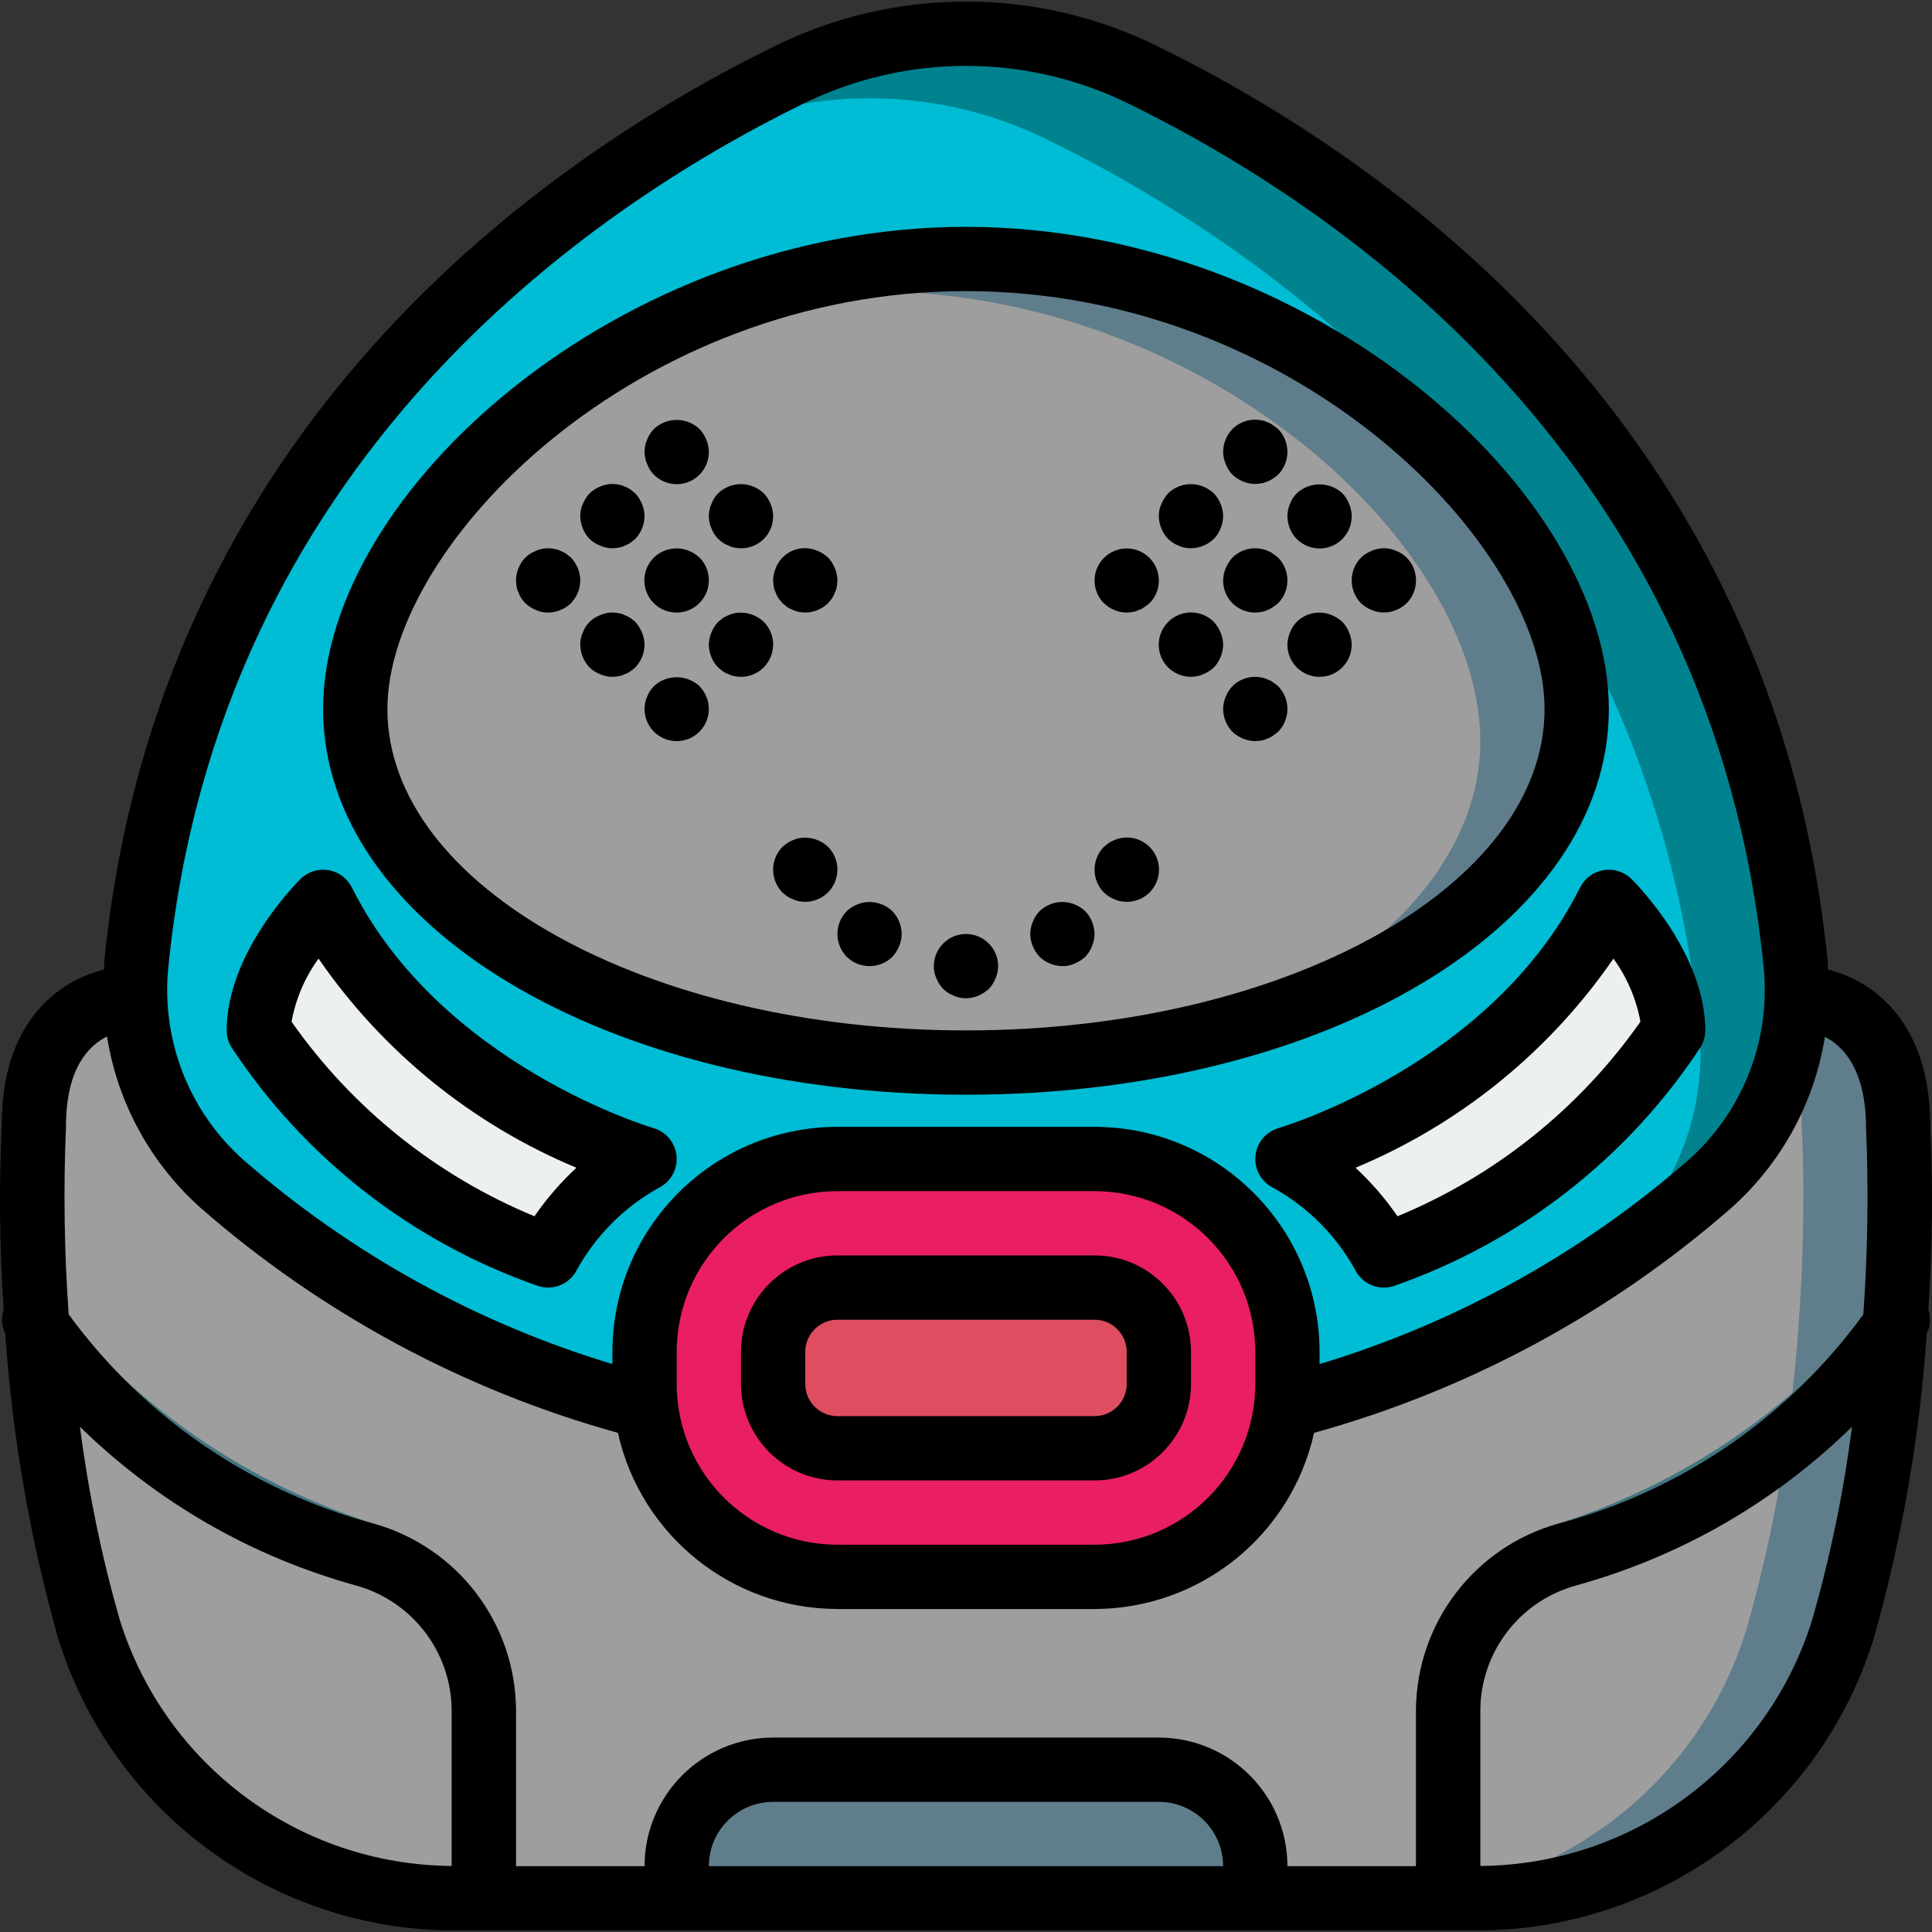 <?xml version="1.0" encoding="iso-8859-1"?>
<!-- Generator: Adobe Illustrator 19.0.0, SVG Export Plug-In . SVG Version: 6.00 Build 0)  -->
<svg version="1.1" id="Capa_1" xmlns="http://www.w3.org/2000/svg" xmlns:xlink="http://www.w3.org/1999/xlink" x="0px" y="0px"
	 viewBox="0 0 512.903 512.903" style="enable-background:new 0 0 512.903 512.903;" xml:space="preserve">
<rect x="0" y="0" width="512.903" height="512.903" fill="#333333" stroke="none"/>
<g transform="translate(-1 -1)">
	<g transform="translate(1 2)">
		<path style="fill:#607D8B;" d="M503.829,338.346c-0.427,8.875-1.109,18.859-2.304,29.525c-2.208,21.45-6.291,42.665-12.203,63.403
			c-12.922,42.422-51.995,71.459-96.341,71.595c-0.451,0.071-0.909,0.099-1.365,0.085H121.28c-0.457,0.014-0.914-0.014-1.365-0.085
			c-44.346-0.136-83.42-29.173-96.341-71.595c-5.911-20.737-9.994-41.953-12.203-63.403c-1.195-10.667-1.877-20.651-2.304-29.525
			c-1.109-24.064-0.085-40.277-0.085-40.277c0-34.048,25.6-34.048,25.6-34.048h443.733c0,0,25.6,0,25.6,34.048
			C503.915,298.069,504.939,314.282,503.829,338.346z"/>
		<path style="fill:#9E9E9E;" d="M478.229,338.346c-0.427,8.875-1.109,18.859-2.304,29.525c-2.208,21.45-6.291,42.665-12.203,63.403
			c-12.922,42.422-51.995,71.459-96.341,71.595c-0.451,0.071-0.909,0.099-1.365,0.085H121.28c-0.457,0.014-0.914-0.014-1.365-0.085
			c-44.346-0.136-83.42-29.173-96.341-71.595c-5.911-20.737-9.994-41.953-12.203-63.403c-1.195-10.667-1.877-20.651-2.304-29.525
			c-1.109-24.064-0.085-40.277-0.085-40.277c0-34.048,25.6-34.048,25.6-34.048h418.133c0,0,25.6,0,25.6,34.048
			C478.315,298.069,479.339,314.282,478.229,338.346z"/>
		<path style="fill:#00838F;" d="M453.995,313.258c-12.731,11.277-26.535,21.28-41.216,29.867
			c-22.248,13.014-46.161,22.947-71.083,29.525H171.2c-41.567-10.732-80.032-31.076-112.299-59.392
			c-16.48-14.732-24.918-36.46-22.699-58.453c7.895-81.753,51.252-155.929,118.613-202.923
			c17.111-12.539,35.301-23.533,54.357-32.853c29.808-14.677,64.742-14.677,94.549,0c60.501,29.696,159.232,98.645,172.971,235.776
			C478.912,276.798,470.475,298.526,453.995,313.258z"/>
		<path style="fill:#00BCD4;" d="M428.395,330.325c-4.523,4.011-9.728,8.363-15.616,12.8
			c-22.248,13.014-46.161,22.947-71.083,29.525H171.2c-41.567-10.732-80.032-31.076-112.299-59.392
			c-16.48-14.732-24.918-36.46-22.699-58.453c7.895-81.753,51.252-155.929,118.613-202.923
			c10.155-6.229,19.883-11.435,28.757-15.787c29.808-14.677,64.742-14.677,94.549,0c60.501,29.696,159.232,98.645,172.971,235.776
			C453.312,293.865,444.875,315.593,428.395,330.325z"/>
		<path style="fill:#607D8B;" d="M418.581,187.221c0,37.973-38.827,70.571-94.72,85.419c-22.021,5.67-44.674,8.508-67.413,8.448
			c-89.515,0-162.133-41.984-162.133-93.867c0-37.205,37.376-82.517,91.563-105.216c0.094,0.012,0.188-0.02,0.256-0.085
			c22.287-9.273,46.176-14.086,70.315-14.165C345.963,67.754,418.581,135.338,418.581,187.221z"/>
		<path style="fill:#9E9E9E;" d="M392.981,195.754c0,31.829-27.307,59.904-69.12,76.885c-22.021,5.67-44.674,8.508-67.413,8.448
			c-89.515,0-162.133-41.984-162.133-93.867c0-37.205,37.376-82.517,91.563-105.216c0.094,0.012,0.188-0.02,0.256-0.085
			c14.616-3.714,29.635-5.605,44.715-5.632C320.363,76.287,392.981,143.871,392.981,195.754z"/>
		<g>
			<path style="fill:#E91E63;" d="M222.315,306.687h68.267c28.277,0,51.2,22.923,51.2,51.2v8.533c0,28.277-22.923,51.2-51.2,51.2
				h-68.267c-28.277,0-51.2-22.923-51.2-51.2v-8.533C171.115,329.61,194.038,306.687,222.315,306.687z"/>
			<path style="fill:#DF4D60;" d="M307.648,357.887v8.533c0,9.426-7.641,17.067-17.067,17.067h-68.267
				c-9.426,0-17.067-7.641-17.067-17.067v-8.533c0-9.426,7.641-17.067,17.067-17.067h68.267
				C300.007,340.821,307.648,348.462,307.648,357.887z"/>
		</g>
		<g>
			<path style="fill:#ECF0F1;" d="M85.781,238.421c0,0-17.067,17.067-17.067,34.133c18.429,27.727,45.389,48.696,76.8,59.733
				c5.879-10.829,14.771-19.721,25.6-25.6C171.115,306.687,111.381,289.621,85.781,238.421z"/>
			<path style="fill:#ECF0F1;" d="M427.115,238.421c0,0,17.067,17.067,17.067,34.133c-18.429,27.727-45.389,48.696-76.8,59.733
				c-5.879-10.829-14.771-19.721-25.6-25.6C341.781,306.687,401.515,289.621,427.115,238.421z"/>
		</g>
		<g>
			<g>
				<path style="fill:#41767F;" d="M136.981,452.863v50.091H121.28c-0.457,0.014-0.914-0.014-1.365-0.085v-50.005
					c-0.154-15.432-10.539-28.883-25.429-32.939c-31.87-9.587-60.577-27.566-83.115-52.053c-1.195-10.667-1.877-20.651-2.304-29.525
					c22.309,30.774,53.889,53.592,90.112,65.109C121.373,409.673,136.784,429.815,136.981,452.863z"/>
				<path style="fill:#41767F;" d="M503.829,338.346c-0.427,8.875-1.109,18.859-2.304,29.525
					c-22.538,24.488-51.245,42.466-83.115,52.053c-14.89,4.055-25.275,17.507-25.429,32.939v50.005
					c-0.451,0.071-0.909,0.099-1.365,0.085h-15.701v-50.091c0.198-23.048,15.608-43.19,37.803-49.408
					C449.94,391.938,481.52,369.12,503.829,338.346z"/>
			</g>
			<path style="fill:#607D8B;" d="M205.248,468.821h102.4c14.138,0,25.6,11.462,25.6,25.6v8.533h-153.6v-8.533
				C179.648,480.282,191.11,468.821,205.248,468.821z"/>
		</g>
	</g>
	<g>
		<path d="M486.282,258.403c-0.056-0.818-0.018-1.631-0.101-2.449C471.94,113.787,368.74,42.941,308.49,13.371
			c-32.158-15.942-69.917-15.942-102.075,0c-60.258,29.571-163.458,100.417-177.7,242.575c-0.083,0.821-0.044,1.635-0.101,2.455
			c-11.953,2.944-27.163,13.749-27.149,41.095c-0.759,16.383-0.589,32.795,0.508,49.158c-0.714,2.107-0.561,4.412,0.426,6.406
			c1.872,27.288,6.555,54.31,13.974,80.636c14.284,46.435,57.293,78.036,105.875,77.792h270.4
			c48.582,0.245,91.591-31.356,105.875-77.792c7.422-26.333,12.107-53.362,13.982-80.657c0.977-1.986,1.129-4.277,0.423-6.374
			c1.094-16.189,1.267-32.427,0.52-48.635C513.448,272.243,498.236,261.36,486.282,258.403z M45.698,257.654
			C59.115,123.7,156.865,56.704,213.94,28.687c27.416-13.592,59.609-13.592,87.025,0c57.067,28.017,154.817,95.013,168.233,228.975
			c1.979,19.274-5.413,38.326-19.875,51.221c-28.44,24.847-61.853,43.341-98.008,54.247v-3.243
			c-0.038-32.974-26.759-59.695-59.733-59.733h-68.267c-32.974,0.038-59.695,26.759-59.733,59.733v3.243
			c-36.162-10.91-69.581-29.408-98.025-54.26C51.103,295.973,43.717,276.924,45.698,257.654z M180.648,368.421v-8.533
			c0.028-23.553,19.114-42.639,42.667-42.667h68.267c23.553,0.028,42.639,19.114,42.667,42.667v8.533
			c-0.028,23.553-19.114,42.639-42.667,42.667h-68.267C199.762,411.06,180.676,391.973,180.648,368.421z M32.756,430.896
			c-4.796-16.755-8.317-33.85-10.534-51.136c20.452,20.049,45.677,34.554,73.293,42.145c14.868,4.097,25.228,17.541,25.4,32.962
			v41.5C80.402,496.085,44.737,469.598,32.756,430.896z M189.181,496.421c0.011-9.421,7.645-17.056,17.067-17.067h102.4
			c9.421,0.011,17.056,7.645,17.067,17.067H189.181z M308.648,462.287h-102.4c-18.843,0.02-34.113,15.29-34.133,34.133h-34.133
			v-41.554c-0.193-23.055-15.623-43.199-37.833-49.388c-32.515-8.756-61.064-28.356-80.917-55.555
			c-1.179-16.605-1.418-33.263-0.717-49.895c0-15.309,5.932-21.41,10.894-23.851c2.786,17.558,11.552,33.615,24.814,45.455
			c31.992,27.976,69.866,48.399,110.819,59.758c6.101,27.295,30.304,46.717,58.273,46.763h68.267
			c27.969-0.045,52.172-19.468,58.273-46.763c40.946-11.356,78.814-31.775,110.802-59.746
			c13.252-11.826,22.018-27.862,24.818-45.401c4.896,2.498,10.914,8.716,10.923,24.314c0.689,16.464,0.445,32.954-0.731,49.391
			c-19.798,27.252-48.371,46.86-80.919,55.53c-22.21,6.189-37.641,26.332-37.833,49.387v41.554h-34.133
			C342.761,477.578,327.491,462.307,308.648,462.287z M393.981,496.366v-41.5c0.172-15.421,10.532-28.866,25.4-32.962
			c27.617-7.591,52.843-22.096,73.295-42.147c-2.219,17.287-5.741,34.382-10.536,51.139
			C470.159,469.598,434.494,496.085,393.981,496.366z"/>
		<path d="M160.34,145.871c1.025,0.437,2.127,0.67,3.242,0.683c0.542-0.016,1.083-0.073,1.617-0.171
			c0.566-0.082,1.115-0.255,1.625-0.512c0.543-0.188,1.059-0.447,1.533-0.771c0.425-0.338,0.858-0.679,1.283-1.021
			c1.557-1.637,2.441-3.8,2.475-6.058c-0.013-1.116-0.245-2.219-0.683-3.246c-0.433-1.033-1.039-1.984-1.792-2.813
			c-0.425-0.341-0.858-0.683-1.283-1.025c-0.475-0.324-0.99-0.583-1.533-0.771c-0.51-0.258-1.059-0.43-1.625-0.508
			c-1.633-0.344-3.332-0.166-4.858,0.508c-1.045,0.413-2.001,1.022-2.817,1.796c-0.753,0.829-1.359,1.78-1.792,2.813
			c-0.481,1.013-0.715,2.125-0.683,3.246c0.03,2.26,0.914,4.424,2.475,6.059C158.34,144.85,159.296,145.458,160.34,145.871z"/>
		<path d="M174.589,127.013c2.441,2.462,6.129,3.201,9.331,1.872c3.202-1.329,5.281-4.464,5.261-7.931
			c-0.013-1.116-0.245-2.219-0.683-3.246c-0.412-1.044-1.02-1.998-1.792-2.813c-3.398-3.219-8.719-3.219-12.117,0
			c-0.772,0.814-1.38,1.769-1.792,2.813c-0.911,2.067-0.911,4.421,0,6.487C173.19,125.25,173.8,126.21,174.589,127.013z"/>
		<path d="M180.648,163.621c3.45-0.014,6.556-2.096,7.879-5.282c1.323-3.187,0.606-6.856-1.82-9.31
			c-0.817-0.771-1.773-1.381-2.817-1.796c-3.182-1.294-6.829-0.59-9.301,1.796c-2.462,2.441-3.201,6.129-1.872,9.331
			C174.047,161.562,177.181,163.641,180.648,163.621z"/>
		<path d="M188.498,185.975c-0.189-0.542-0.446-1.057-0.767-1.533c-0.341-0.429-0.683-0.854-1.025-1.279
			c-3.421-3.158-8.695-3.158-12.117,0c-0.368,0.405-0.71,0.832-1.025,1.279c-0.324,0.474-0.582,0.99-0.767,1.533
			c-0.246,0.485-0.42,1.003-0.517,1.538c-0.093,0.565-0.148,1.136-0.167,1.708c0,4.713,3.821,8.533,8.533,8.533
			c4.713,0,8.533-3.821,8.533-8.533c-0.017-0.573-0.076-1.144-0.175-1.708C188.917,186.977,188.745,186.458,188.498,185.975z"/>
		<path d="M189.865,141.262c0.393,1.055,1.003,2.014,1.792,2.817c0.403,0.367,0.829,0.708,1.275,1.021
			c0.477,0.324,0.996,0.583,1.542,0.771c0.483,0.245,1,0.418,1.533,0.513c0.565,0.094,1.136,0.151,1.708,0.171
			c2.27,0.022,4.453-0.87,6.058-2.475s2.497-3.788,2.475-6.058c-0.013-1.116-0.245-2.219-0.683-3.246
			c-0.412-1.044-1.02-1.998-1.792-2.813c-0.817-0.771-1.773-1.381-2.817-1.796c-3.182-1.294-6.828-0.59-9.3,1.796
			c-0.79,0.8-1.4,1.759-1.792,2.813C188.953,136.841,188.953,139.195,189.865,141.262L189.865,141.262z"/>
		<path d="M206.415,156.792c0.096,0.535,0.27,1.053,0.517,1.538c0.184,0.545,0.442,1.062,0.767,1.538
			c0.341,0.425,0.683,0.85,1.025,1.279c0.425,0.341,0.85,0.683,1.275,1.021c0.477,0.324,0.996,0.583,1.542,0.771
			c0.483,0.245,1,0.418,1.533,0.513c0.565,0.094,1.136,0.151,1.708,0.171c2.259-0.035,4.421-0.918,6.059-2.475
			c0.341-0.429,0.683-0.854,1.025-1.279c0.321-0.477,0.579-0.994,0.767-1.538c0.247-0.483,0.419-1.002,0.508-1.538
			c0.104-0.563,0.162-1.133,0.175-1.704c-0.013-1.116-0.245-2.219-0.683-3.246c-0.412-1.044-1.02-1.998-1.792-2.813
			c-0.817-0.771-1.773-1.381-2.817-1.796c-2.075-0.924-4.439-0.954-6.537-0.083c-2.098,0.872-3.745,2.568-4.554,4.691
			c-0.438,1.027-0.67,2.13-0.683,3.246C206.262,155.659,206.318,156.228,206.415,156.792z"/>
		<path d="M203.773,166.095c-2.072-1.966-4.958-2.822-7.767-2.304c-0.534,0.091-1.051,0.263-1.533,0.508
			c-0.546,0.187-1.064,0.447-1.542,0.771l-1.276,1.025c-0.772,0.814-1.38,1.769-1.792,2.813c-0.438,1.027-0.67,2.13-0.683,3.246
			c0.03,2.26,0.914,4.424,2.475,6.059c0.425,0.341,0.85,0.683,1.275,1.021c0.477,0.324,0.996,0.583,1.542,0.771
			c0.483,0.245,1,0.418,1.533,0.513c0.565,0.094,1.136,0.151,1.709,0.171c3.45-0.014,6.556-2.096,7.879-5.282
			C206.917,172.218,206.199,168.549,203.773,166.095z"/>
		<path d="M171.431,168.908c-0.412-1.044-1.02-1.998-1.792-2.813c-0.406-0.368-0.835-0.71-1.283-1.025
			c-0.475-0.324-0.99-0.583-1.533-0.771c-0.51-0.258-1.059-0.43-1.625-0.508c-1.633-0.344-3.332-0.166-4.858,0.508
			c-2.141,0.78-3.828,2.467-4.608,4.608c-0.481,1.013-0.715,2.125-0.683,3.246c0.03,2.26,0.914,4.424,2.475,6.059
			c0.817,0.771,1.773,1.379,2.817,1.792c1.026,0.437,2.127,0.669,3.242,0.683c0.542-0.016,1.083-0.073,1.617-0.171
			c0.566-0.082,1.115-0.255,1.625-0.513c0.543-0.188,1.059-0.447,1.533-0.771c0.449-0.313,0.878-0.654,1.284-1.021
			c1.557-1.637,2.44-3.8,2.475-6.059C172.101,171.038,171.869,169.935,171.431,168.908z"/>
		<path d="M138.665,158.329c0.184,0.545,0.442,1.062,0.767,1.538c0.317,0.446,0.659,0.873,1.025,1.279
			c0.817,0.771,1.773,1.379,2.817,1.792c1.012,0.478,2.123,0.712,3.242,0.683c0.542-0.016,1.083-0.073,1.617-0.171
			c0.566-0.082,1.115-0.255,1.625-0.512c0.543-0.188,1.059-0.447,1.533-0.771c0.449-0.313,0.878-0.654,1.284-1.021
			c0.341-0.429,0.683-0.854,1.025-1.279c0.321-0.477,0.579-0.994,0.767-1.538c0.26-0.508,0.432-1.056,0.508-1.621
			c0.103-0.535,0.162-1.077,0.175-1.621c-0.033-2.259-0.917-4.422-2.475-6.059c-0.425-0.341-0.858-0.683-1.283-1.025
			c-0.475-0.324-0.99-0.583-1.533-0.771c-0.51-0.258-1.059-0.43-1.625-0.508c-1.633-0.344-3.332-0.166-4.858,0.508
			c-1.045,0.413-2.002,1.023-2.817,1.796c-1.561,1.634-2.445,3.799-2.475,6.059c0.014,0.544,0.07,1.086,0.167,1.621
			C138.231,157.273,138.406,157.82,138.665,158.329z"/>
		<path d="M312.398,145.1c0.477,0.324,0.996,0.583,1.542,0.771c0.483,0.245,1,0.418,1.533,0.513
			c0.565,0.098,1.135,0.155,1.708,0.171c2.259-0.035,4.421-0.918,6.059-2.475c0.789-0.802,1.4-1.762,1.792-2.817
			c0.911-2.067,0.911-4.421,0-6.487c-0.412-1.044-1.02-1.998-1.792-2.813c-0.831-0.754-1.783-1.361-2.817-1.796
			c-3.182-1.294-6.829-0.59-9.301,1.795c-0.753,0.829-1.359,1.78-1.792,2.813c-0.481,1.013-0.715,2.125-0.683,3.246
			c0.03,2.26,0.914,4.424,2.475,6.059C311.526,144.446,311.952,144.787,312.398,145.1z"/>
		<path d="M328.189,127.013c1.636,1.558,3.8,2.441,6.059,2.475c0.542-0.016,1.083-0.073,1.617-0.171
			c0.566-0.082,1.115-0.255,1.625-0.513c0.524-0.171,1.015-0.432,1.45-0.771c0.49-0.291,0.949-0.633,1.367-1.021
			c3.3-3.365,3.3-8.752,0-12.117c-0.425-0.341-0.858-0.683-1.367-1.025c-0.435-0.339-0.926-0.6-1.45-0.771
			c-0.51-0.258-1.059-0.43-1.625-0.508c-2.783-0.561-5.661,0.303-7.675,2.304c-1.575,1.625-2.461,3.795-2.475,6.058
			c0.014,1.115,0.246,2.216,0.683,3.242C326.811,125.24,327.418,126.196,328.189,127.013z"/>
		<path d="M334.248,163.621c0.542-0.016,1.083-0.073,1.617-0.171c0.566-0.082,1.115-0.255,1.625-0.512
			c0.524-0.171,1.015-0.432,1.45-0.771c0.508-0.337,0.942-0.679,1.367-1.021c3.3-3.365,3.3-8.752,0-12.117
			c-0.425-0.341-0.858-0.683-1.367-1.025c-0.435-0.339-0.926-0.6-1.45-0.771c-0.51-0.258-1.059-0.43-1.625-0.508
			c-2.783-0.561-5.661,0.303-7.675,2.304c-0.753,0.829-1.359,1.78-1.792,2.813c-0.438,1.027-0.67,2.13-0.683,3.246
			c-0.022,2.27,0.87,4.453,2.475,6.058C329.795,162.751,331.978,163.643,334.248,163.621z"/>
		<path d="M338.94,182.137c-0.435-0.339-0.926-0.6-1.45-0.771c-0.51-0.258-1.059-0.43-1.625-0.508
			c-2.783-0.561-5.661,0.303-7.675,2.304c-0.772,0.814-1.38,1.769-1.792,2.813c-0.438,1.027-0.67,2.13-0.683,3.246
			c0.014,2.263,0.9,4.433,2.475,6.059c1.636,1.558,3.8,2.441,6.059,2.475c0.542-0.016,1.083-0.073,1.617-0.171
			c0.566-0.082,1.115-0.255,1.625-0.513c0.524-0.171,1.015-0.432,1.45-0.771c0.508-0.337,0.942-0.679,1.367-1.021
			c3.3-3.365,3.3-8.752,0-12.117C339.888,182.774,339.43,182.43,338.94,182.137z"/>
		<path d="M345.256,144.079c2.441,2.462,6.129,3.201,9.331,1.872c3.202-1.329,5.281-4.464,5.261-7.931
			c-0.013-1.116-0.245-2.219-0.683-3.246c-0.392-1.054-1.002-2.012-1.792-2.813c-3.421-3.158-8.695-3.158-12.117,0
			c-0.79,0.8-1.4,1.759-1.792,2.813c-0.438,1.027-0.67,2.13-0.683,3.246C342.795,140.284,343.682,142.454,345.256,144.079z"/>
		<path d="M362.323,161.146c0.817,0.771,1.773,1.379,2.817,1.792c1.026,0.437,2.127,0.669,3.242,0.683
			c0.573-0.02,1.143-0.077,1.708-0.171c0.533-0.096,1.05-0.269,1.533-0.512c0.543-0.188,1.059-0.447,1.533-0.771
			c0.449-0.313,0.877-0.654,1.284-1.021c3.3-3.365,3.3-8.752,0-12.117c-0.406-0.368-0.835-0.71-1.283-1.025
			c-0.475-0.324-0.99-0.583-1.533-0.771c-0.483-0.245-1-0.416-1.534-0.509c-1.663-0.349-3.393-0.171-4.95,0.508
			c-1.045,0.413-2.001,1.023-2.817,1.796C359.023,152.393,359.023,157.78,362.323,161.146L362.323,161.146z"/>
		<path d="M357.373,166.095c-0.831-0.754-1.783-1.361-2.817-1.796c-3.178-1.339-6.849-0.63-9.301,1.796
			c-0.772,0.814-1.38,1.769-1.792,2.813c-0.438,1.027-0.67,2.13-0.683,3.246c0,4.713,3.821,8.533,8.533,8.533
			c4.713,0,8.533-3.821,8.533-8.533c-0.013-1.116-0.245-2.219-0.683-3.246C358.753,167.865,358.145,166.91,357.373,166.095z"/>
		<path d="M325.031,168.908c-0.433-1.033-1.039-1.984-1.792-2.813c-3.347-3.339-8.766-3.335-12.109,0.008
			c-3.343,3.343-3.346,8.762-0.007,12.109c1.627,1.572,3.796,2.459,6.059,2.475c1.115-0.014,2.216-0.246,3.242-0.683
			c1.033-0.435,1.985-1.041,2.817-1.792c1.557-1.637,2.441-3.799,2.475-6.058C325.701,171.038,325.469,169.935,325.031,168.908z"/>
		<path d="M295.331,162.166c0.477,0.324,0.996,0.583,1.542,0.771c0.483,0.245,1,0.418,1.533,0.513
			c0.565,0.094,1.136,0.151,1.708,0.171c0.542-0.016,1.083-0.073,1.617-0.171c0.566-0.082,1.115-0.255,1.625-0.512
			c0.524-0.171,1.015-0.432,1.45-0.771c0.508-0.337,0.942-0.679,1.367-1.021c3.313-3.34,3.298-8.73-0.032-12.052
			c-3.331-3.322-8.721-3.322-12.052,0c-3.331,3.322-3.345,8.712-0.033,12.052C294.481,161.487,294.906,161.829,295.331,162.166z"/>
		<path d="M225.789,255.013c3.365,3.3,8.752,3.3,12.117,0c0.753-0.83,1.359-1.783,1.792-2.817c0.438-1.026,0.67-2.127,0.683-3.242
			c-0.033-2.259-0.917-4.422-2.475-6.059c-0.817-0.771-1.773-1.381-2.817-1.796c-2.078-0.85-4.406-0.85-6.483,0
			c-1.045,0.413-2.002,1.023-2.817,1.796C222.489,246.26,222.489,251.647,225.789,255.013L225.789,255.013z"/>
		<path d="M220.84,225.829c-2.072-1.966-4.958-2.822-7.767-2.304c-0.534,0.091-1.051,0.263-1.533,0.508
			c-0.546,0.187-1.064,0.447-1.542,0.771l-1.276,1.025c-3.3,3.365-3.3,8.752,0,12.117c0.425,0.341,0.85,0.683,1.275,1.021
			c0.477,0.324,0.996,0.583,1.542,0.771c0.483,0.245,1,0.418,1.533,0.513c0.565,0.094,1.136,0.151,1.709,0.171
			c3.45-0.014,6.556-2.096,7.879-5.282C223.984,231.952,223.266,228.282,220.84,225.829z"/>
		<path d="M295.331,238.966c0.477,0.324,0.996,0.583,1.542,0.771c0.483,0.245,1,0.418,1.533,0.513
			c0.565,0.094,1.136,0.151,1.708,0.171c3.265,0.014,6.252-1.835,7.695-4.764c1.443-2.929,1.09-6.424-0.91-9.005
			c-2-2.581-5.297-3.794-8.493-3.127c-0.534,0.091-1.051,0.263-1.533,0.508c-0.546,0.187-1.064,0.447-1.542,0.771l-1.275,1.025
			c-3.3,3.365-3.3,8.752,0,12.117C294.481,238.287,294.906,238.629,295.331,238.966z"/>
		<path d="M251.389,263.546c0.817,0.771,1.773,1.379,2.817,1.792c2.065,0.911,4.418,0.911,6.483,0
			c1.033-0.435,1.985-1.041,2.817-1.792c0.771-0.816,1.379-1.772,1.792-2.817c0.438-1.026,0.67-2.127,0.683-3.242
			c0-4.713-3.821-8.533-8.533-8.533c-4.713,0-8.533,3.821-8.533,8.533c-0.031,1.119,0.203,2.23,0.683,3.242
			C250.011,261.773,250.618,262.729,251.389,263.546z"/>
		<path d="M276.989,255.013c1.636,1.558,3.8,2.441,6.059,2.475c1.119,0.029,2.229-0.205,3.242-0.683
			c1.033-0.435,1.985-1.041,2.817-1.792c0.771-0.816,1.379-1.772,1.792-2.817c0.437-1.025,0.669-2.127,0.683-3.241
			c-0.033-2.259-0.917-4.422-2.475-6.059c-0.817-0.771-1.773-1.381-2.817-1.796c-3.182-1.296-6.83-0.592-9.301,1.796
			c-0.79,0.8-1.4,1.759-1.792,2.813c-0.911,2.067-0.911,4.421,0,6.487C275.61,253.24,276.218,254.196,276.989,255.013z"/>
		<path d="M257.448,291.621c95.7,0,170.667-44.979,170.667-102.4c0-57.617-78.75-128-170.667-128s-170.667,70.383-170.667,128
			C86.781,246.641,161.748,291.621,257.448,291.621z M257.448,78.287c87.642,0,153.6,67.296,153.6,110.933
			c0,47.054-68.908,85.333-153.6,85.333s-153.6-38.279-153.6-85.333C103.848,145.583,169.806,78.287,257.448,78.287z"/>
		<path d="M223.315,394.021h68.267c14.132-0.015,25.585-11.468,25.6-25.6v-8.533c-0.015-14.132-11.468-25.585-25.6-25.6h-68.267
			c-14.132,0.015-25.585,11.468-25.6,25.6v8.533C197.73,382.553,209.183,394.005,223.315,394.021z M214.781,359.887
			c0.005-4.711,3.822-8.529,8.533-8.533h68.267c4.711,0.005,8.529,3.822,8.533,8.533v8.533c-0.005,4.711-3.822,8.529-8.533,8.533
			h-68.267c-4.711-0.005-8.529-3.822-8.533-8.533V359.887z"/>
		<path d="M143.815,342.383c4.029,1.342,8.432-0.481,10.333-4.279c5.072-9.162,12.621-16.711,21.783-21.783
			c3.142-1.575,4.997-4.915,4.675-8.414c-0.322-3.5-2.757-6.444-6.133-7.419c-0.567-0.162-56.508-16.775-80.058-63.883
			c-1.226-2.454-3.558-4.169-6.266-4.608c-2.708-0.439-5.462,0.451-7.401,2.391c-2,2-19.567,20.141-19.567,40.166
			c-0.001,1.547,0.419,3.066,1.217,4.392C81.826,308.466,110.44,330.762,143.815,342.383z M85.565,255.487
			c17.012,24.703,40.783,43.981,68.467,55.525c-4.178,3.868-7.915,8.188-11.142,12.879c-25.977-10.726-48.352-28.646-64.492-51.654
			C79.504,266.188,81.953,260.464,85.565,255.487z"/>
		<path d="M420.481,236.604c-23.55,47.108-79.492,63.721-80.058,63.883c-3.377,0.975-5.811,3.919-6.133,7.419
			c-0.322,3.5,1.533,6.839,4.675,8.414c9.171,5.061,16.722,12.613,21.783,21.783c1.901,3.798,6.304,5.621,10.333,4.279
			c33.374-11.621,61.989-33.917,81.417-63.437c0.797-1.326,1.218-2.844,1.217-4.392c0-20.025-17.567-38.167-19.567-40.166
			c-1.939-1.941-4.693-2.831-7.401-2.391C424.039,232.435,421.707,234.15,420.481,236.604L420.481,236.604z M436.498,272.237
			c-16.14,23.008-38.514,40.928-64.492,51.654c-3.227-4.692-6.963-9.011-11.142-12.879c27.684-11.544,51.454-30.822,68.467-55.525
			C432.943,260.464,435.392,266.188,436.498,272.237L436.498,272.237z"/>
	</g>
</g>
<g>
</g>
<g>
</g>
<g>
</g>
<g>
</g>
<g>
</g>
<g>
</g>
<g>
</g>
<g>
</g>
<g>
</g>
<g>
</g>
<g>
</g>
<g>
</g>
<g>
</g>
<g>
</g>
<g>
</g>
</svg>
